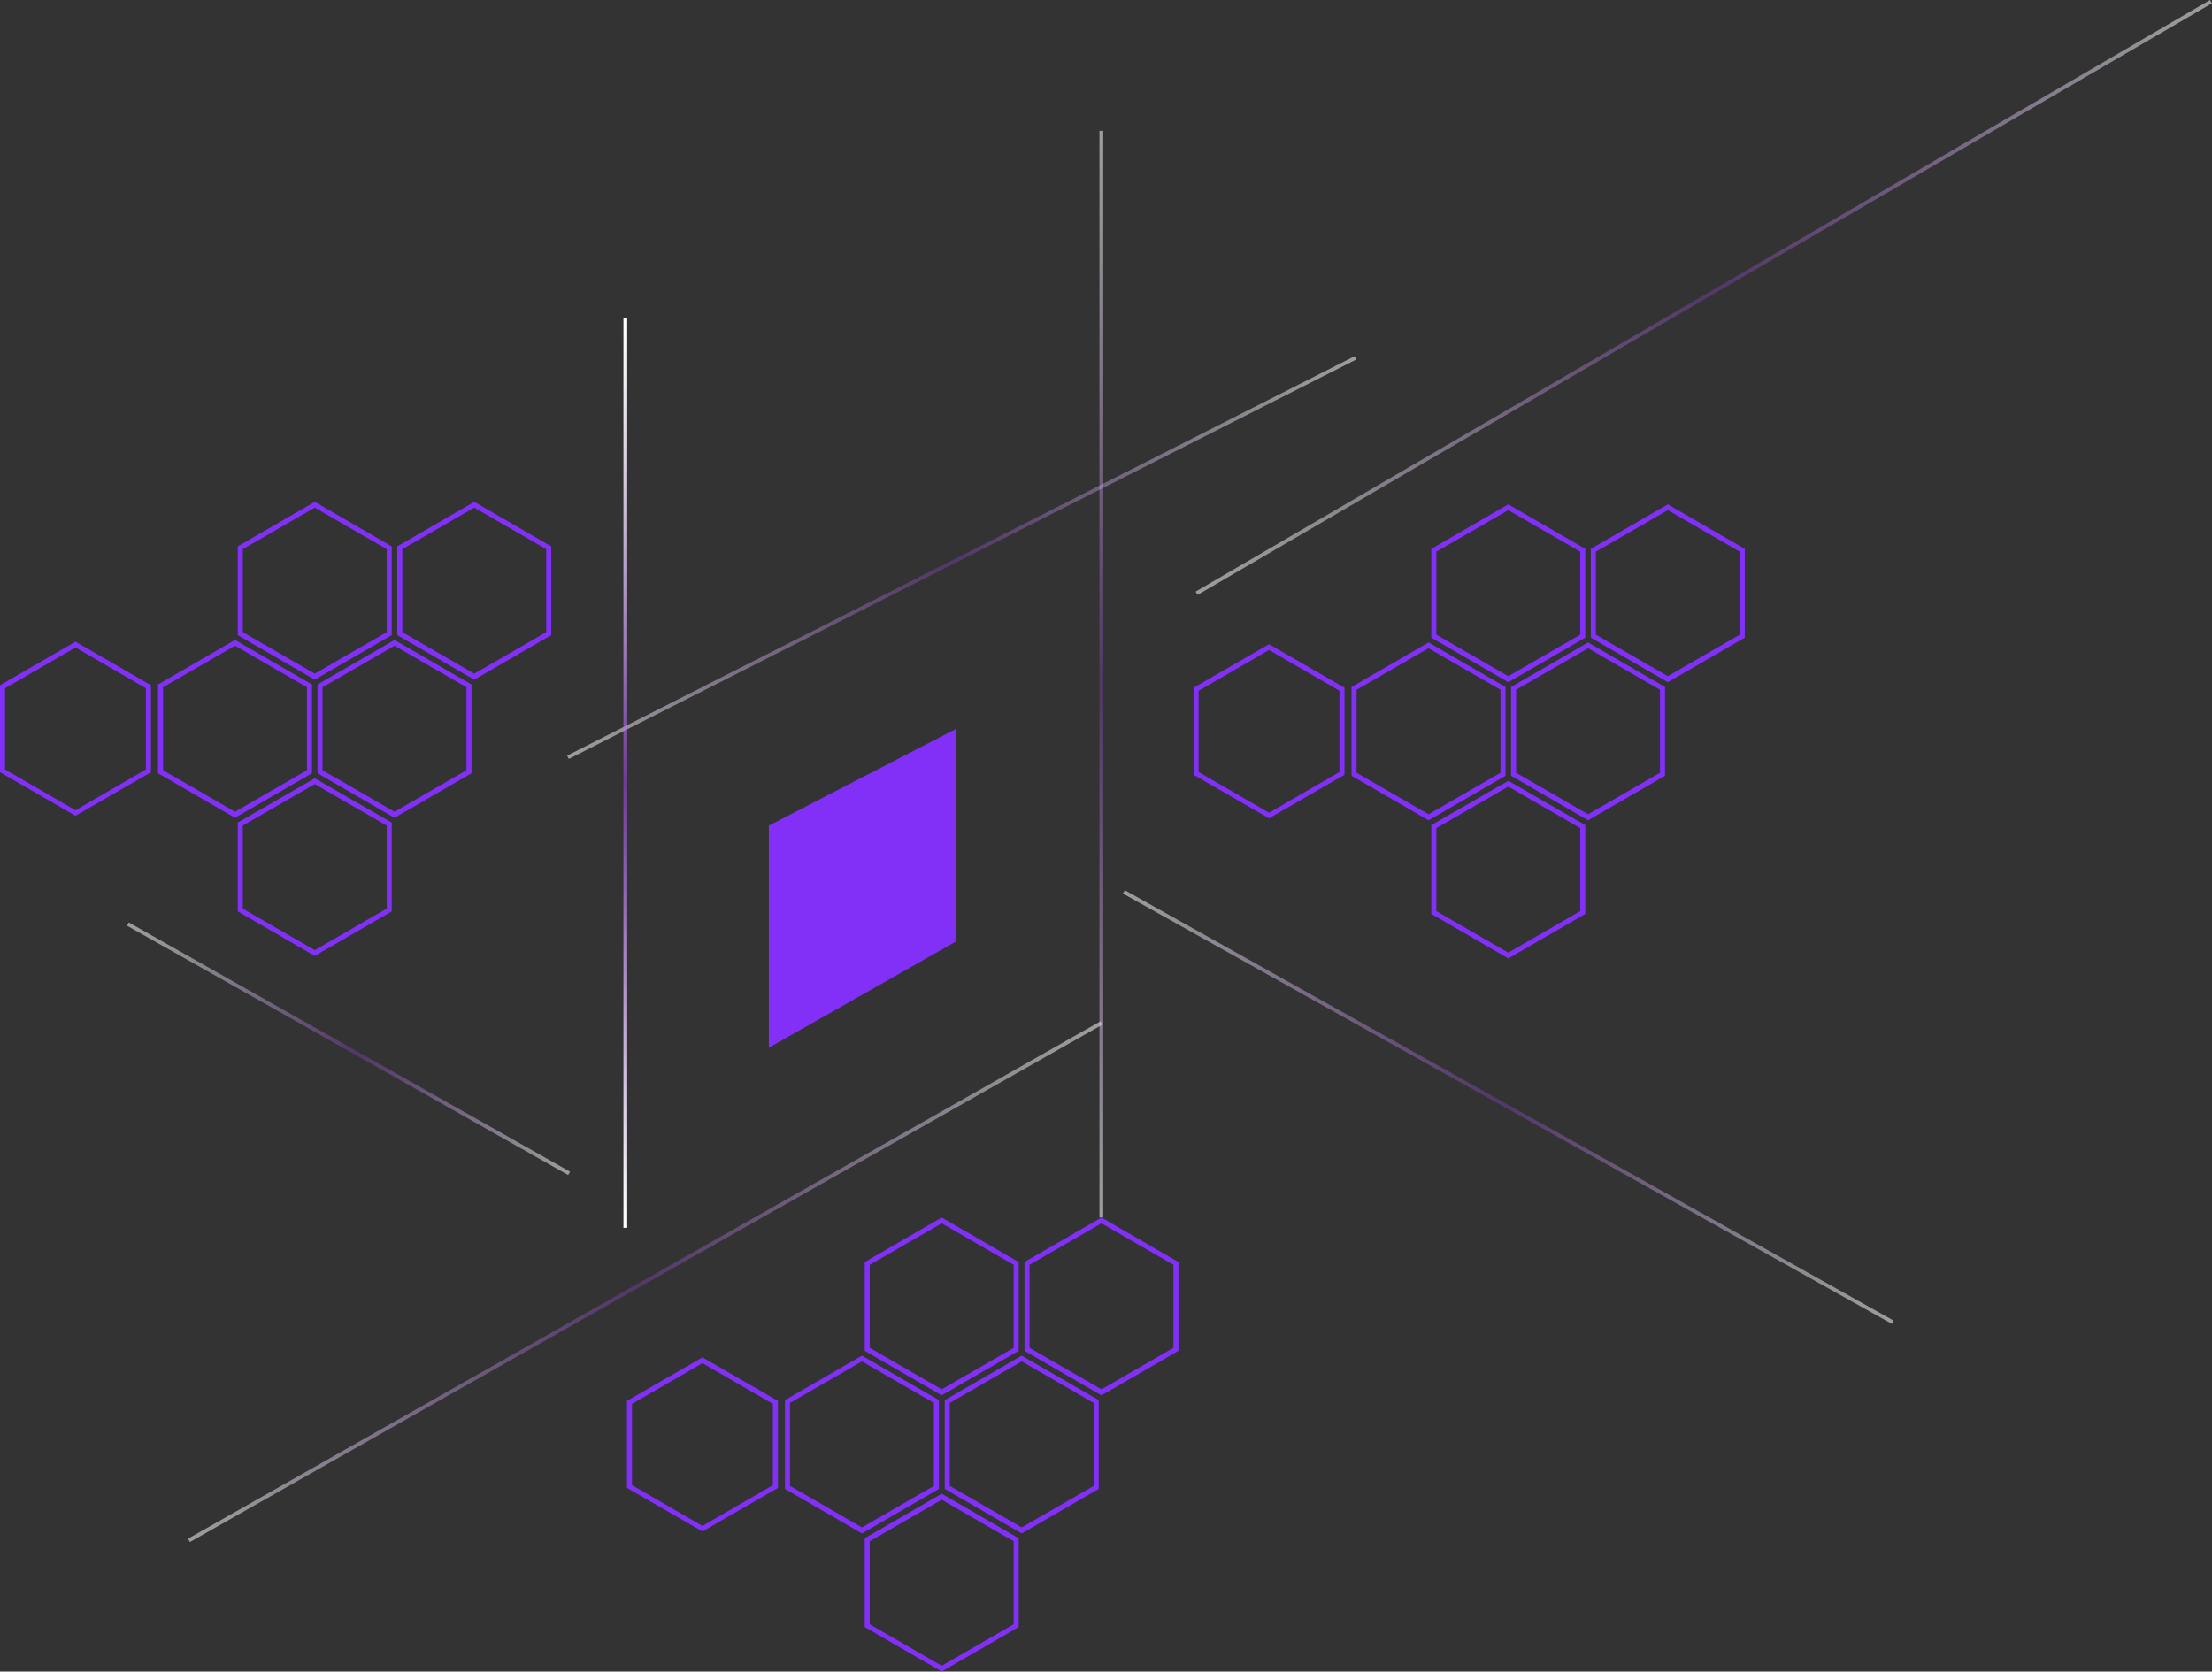 <?xml version="1.0" encoding="utf-8"?>
<!-- Generator: Adobe Illustrator 19.2.1, SVG Export Plug-In . SVG Version: 6.00 Build 0)  -->
<svg version="1.1" id="Layer_1" xmlns="http://www.w3.org/2000/svg" xmlns:xlink="http://www.w3.org/1999/xlink" x="0px" y="0px"
	 viewBox="0 0 879.2 664.5" style="enable-background:new 0 0 879.2 664.5;" xml:space="preserve">
<rect x="0" y="0" width="879.2" height="664.5" fill="#333333" stroke="none"/>
<style type="text/css">
	.st0{opacity:0.52;fill:url(#SVGID_1_);}
	.st1{opacity:0.52;fill:url(#SVGID_2_);}
	.st2{opacity:0.52;fill:url(#SVGID_3_);}
	.st3{opacity:0.52;fill:url(#SVGID_4_);}
	.st4{opacity:0.52;fill:url(#SVGID_5_);}
	.st5{opacity:0.52;fill:url(#SVGID_6_);}
	.st6{fill:url(#SVGID_7_);}
	.st7{fill:#822FF7;}
</style>
<linearGradient id="SVGID_1_" gradientUnits="userSpaceOnUse" x1="225.398" y1="221.645" x2="539.083" y2="221.645">
	<stop  offset="0" style="stop-color:#FFFFFF"/>
	<stop  offset="5.420001e-02" style="stop-color:#FCF9FF;stop-opacity:0.945"/>
	<stop  offset="0.13" style="stop-color:#F4E7FF;stop-opacity:0.868"/>
	<stop  offset="0.217" style="stop-color:#E7C9FF;stop-opacity:0.778"/>
	<stop  offset="0.315" style="stop-color:#D4A0FF;stop-opacity:0.679"/>
	<stop  offset="0.418" style="stop-color:#BC6CFF;stop-opacity:0.573"/>
	<stop  offset="0.49" style="stop-color:#AA43FF;stop-opacity:0.5"/>
	<stop  offset="0.551" style="stop-color:#BD6DFF;stop-opacity:0.56"/>
	<stop  offset="0.626" style="stop-color:#D199FF;stop-opacity:0.633"/>
	<stop  offset="0.702" style="stop-color:#E2BEFF;stop-opacity:0.708"/>
	<stop  offset="0.777" style="stop-color:#EEDAFF;stop-opacity:0.781"/>
	<stop  offset="0.852" style="stop-color:#F8EFFF;stop-opacity:0.855"/>
	<stop  offset="0.926" style="stop-color:#FDFBFF;stop-opacity:0.928"/>
	<stop  offset="1" style="stop-color:#FFFFFF"/>
</linearGradient>
<polygon class="st0" points="226.1,301.7 225.4,300.4 538.4,141.6 539.1,142.9 "/>
<linearGradient id="SVGID_2_" gradientUnits="userSpaceOnUse" x1="446.339" y1="440.136" x2="752.687" y2="440.136">
	<stop  offset="0" style="stop-color:#FFFFFF"/>
	<stop  offset="5.420001e-02" style="stop-color:#FCF9FF;stop-opacity:0.945"/>
	<stop  offset="0.13" style="stop-color:#F4E7FF;stop-opacity:0.868"/>
	<stop  offset="0.217" style="stop-color:#E7C9FF;stop-opacity:0.778"/>
	<stop  offset="0.315" style="stop-color:#D4A0FF;stop-opacity:0.679"/>
	<stop  offset="0.418" style="stop-color:#BC6CFF;stop-opacity:0.573"/>
	<stop  offset="0.49" style="stop-color:#AA43FF;stop-opacity:0.5"/>
	<stop  offset="0.551" style="stop-color:#BD6DFF;stop-opacity:0.56"/>
	<stop  offset="0.626" style="stop-color:#D199FF;stop-opacity:0.633"/>
	<stop  offset="0.702" style="stop-color:#E2BEFF;stop-opacity:0.708"/>
	<stop  offset="0.777" style="stop-color:#EEDAFF;stop-opacity:0.781"/>
	<stop  offset="0.852" style="stop-color:#F8EFFF;stop-opacity:0.855"/>
	<stop  offset="0.926" style="stop-color:#FDFBFF;stop-opacity:0.928"/>
	<stop  offset="1" style="stop-color:#FFFFFF"/>
</linearGradient>
<polygon class="st1" points="752,526.3 446.3,355.2 447.1,353.9 752.7,525 "/>
<linearGradient id="SVGID_3_" gradientUnits="userSpaceOnUse" x1="1426.173" y1="5898.122" x2="1834.206" y2="5898.122" gradientTransform="matrix(-0.508 0.862 -0.862 -0.508 6586.395 1707.725)">
	<stop  offset="0" style="stop-color:#FFFFFF"/>
	<stop  offset="5.420001e-02" style="stop-color:#FCF9FF;stop-opacity:0.945"/>
	<stop  offset="0.13" style="stop-color:#F4E7FF;stop-opacity:0.868"/>
	<stop  offset="0.217" style="stop-color:#E7C9FF;stop-opacity:0.778"/>
	<stop  offset="0.315" style="stop-color:#D4A0FF;stop-opacity:0.679"/>
	<stop  offset="0.418" style="stop-color:#BC6CFF;stop-opacity:0.573"/>
	<stop  offset="0.49" style="stop-color:#AA43FF;stop-opacity:0.5"/>
	<stop  offset="0.551" style="stop-color:#BD6DFF;stop-opacity:0.56"/>
	<stop  offset="0.626" style="stop-color:#D199FF;stop-opacity:0.633"/>
	<stop  offset="0.702" style="stop-color:#E2BEFF;stop-opacity:0.708"/>
	<stop  offset="0.777" style="stop-color:#EEDAFF;stop-opacity:0.781"/>
	<stop  offset="0.852" style="stop-color:#F8EFFF;stop-opacity:0.855"/>
	<stop  offset="0.926" style="stop-color:#FDFBFF;stop-opacity:0.928"/>
	<stop  offset="1" style="stop-color:#FFFFFF"/>
</linearGradient>
<polygon class="st2" points="476,236.5 475.2,235.2 878.4,0 879.2,1.3 "/>
<linearGradient id="SVGID_4_" gradientUnits="userSpaceOnUse" x1="5788.917" y1="5500.655" x2="5975.529" y2="5500.655" gradientTransform="matrix(-0.995 -0.138 0.134 -1 5255.625 6727.632)">
	<stop  offset="0" style="stop-color:#FFFFFF"/>
	<stop  offset="5.420001e-02" style="stop-color:#FCF9FF;stop-opacity:0.945"/>
	<stop  offset="0.13" style="stop-color:#F4E7FF;stop-opacity:0.868"/>
	<stop  offset="0.217" style="stop-color:#E7C9FF;stop-opacity:0.778"/>
	<stop  offset="0.315" style="stop-color:#D4A0FF;stop-opacity:0.679"/>
	<stop  offset="0.418" style="stop-color:#BC6CFF;stop-opacity:0.573"/>
	<stop  offset="0.49" style="stop-color:#AA43FF;stop-opacity:0.5"/>
	<stop  offset="0.551" style="stop-color:#BD6DFF;stop-opacity:0.56"/>
	<stop  offset="0.626" style="stop-color:#D199FF;stop-opacity:0.633"/>
	<stop  offset="0.702" style="stop-color:#E2BEFF;stop-opacity:0.708"/>
	<stop  offset="0.777" style="stop-color:#EEDAFF;stop-opacity:0.781"/>
	<stop  offset="0.852" style="stop-color:#F8EFFF;stop-opacity:0.855"/>
	<stop  offset="0.926" style="stop-color:#FDFBFF;stop-opacity:0.928"/>
	<stop  offset="1" style="stop-color:#FFFFFF"/>
</linearGradient>
<polygon class="st3" points="225.8,467.1 50.5,368 51.2,366.7 226.6,465.8 "/>
<linearGradient id="SVGID_5_" gradientUnits="userSpaceOnUse" x1="74.726" y1="509.517" x2="438.189" y2="509.517">
	<stop  offset="0" style="stop-color:#FFFFFF"/>
	<stop  offset="5.420001e-02" style="stop-color:#FCF9FF;stop-opacity:0.945"/>
	<stop  offset="0.13" style="stop-color:#F4E7FF;stop-opacity:0.868"/>
	<stop  offset="0.217" style="stop-color:#E7C9FF;stop-opacity:0.778"/>
	<stop  offset="0.315" style="stop-color:#D4A0FF;stop-opacity:0.679"/>
	<stop  offset="0.418" style="stop-color:#BC6CFF;stop-opacity:0.573"/>
	<stop  offset="0.49" style="stop-color:#AA43FF;stop-opacity:0.5"/>
	<stop  offset="0.551" style="stop-color:#BD6DFF;stop-opacity:0.56"/>
	<stop  offset="0.626" style="stop-color:#D199FF;stop-opacity:0.633"/>
	<stop  offset="0.702" style="stop-color:#E2BEFF;stop-opacity:0.708"/>
	<stop  offset="0.777" style="stop-color:#EEDAFF;stop-opacity:0.781"/>
	<stop  offset="0.852" style="stop-color:#F8EFFF;stop-opacity:0.855"/>
	<stop  offset="0.926" style="stop-color:#FDFBFF;stop-opacity:0.928"/>
	<stop  offset="1" style="stop-color:#FFFFFF"/>
</linearGradient>
<polygon class="st4" points="75.5,613 74.7,611.7 437.4,406 438.2,407.3 "/>
<linearGradient id="SVGID_6_" gradientUnits="userSpaceOnUse" x1="3902.99" y1="403.425" x2="4290.877" y2="403.425" gradientTransform="matrix(0.444 -0.896 0.896 0.444 -1741.584 3760.607)">
	<stop  offset="0" style="stop-color:#FFFFFF"/>
	<stop  offset="5.420001e-02" style="stop-color:#FCF9FF;stop-opacity:0.945"/>
	<stop  offset="0.13" style="stop-color:#F4E7FF;stop-opacity:0.868"/>
	<stop  offset="0.217" style="stop-color:#E7C9FF;stop-opacity:0.778"/>
	<stop  offset="0.315" style="stop-color:#D4A0FF;stop-opacity:0.679"/>
	<stop  offset="0.418" style="stop-color:#BC6CFF;stop-opacity:0.573"/>
	<stop  offset="0.49" style="stop-color:#AA43FF;stop-opacity:0.5"/>
	<stop  offset="0.551" style="stop-color:#BD6DFF;stop-opacity:0.56"/>
	<stop  offset="0.626" style="stop-color:#D199FF;stop-opacity:0.633"/>
	<stop  offset="0.702" style="stop-color:#E2BEFF;stop-opacity:0.708"/>
	<stop  offset="0.777" style="stop-color:#EEDAFF;stop-opacity:0.781"/>
	<stop  offset="0.852" style="stop-color:#F8EFFF;stop-opacity:0.855"/>
	<stop  offset="0.926" style="stop-color:#FDFBFF;stop-opacity:0.928"/>
	<stop  offset="1" style="stop-color:#FFFFFF"/>
</linearGradient>
<rect x="437" y="52" class="st5" width="1.5" height="432"/>
<linearGradient id="SVGID_7_" gradientUnits="userSpaceOnUse" x1="3815.434" y1="251.31" x2="4140.308" y2="251.31" gradientTransform="matrix(0.444 -0.896 0.896 0.444 -1741.584 3760.607)">
	<stop  offset="0" style="stop-color:#FFFFFF"/>
	<stop  offset="5.420001e-02" style="stop-color:#FCF9FF;stop-opacity:0.945"/>
	<stop  offset="0.13" style="stop-color:#F4E7FF;stop-opacity:0.868"/>
	<stop  offset="0.217" style="stop-color:#E7C9FF;stop-opacity:0.778"/>
	<stop  offset="0.315" style="stop-color:#D4A0FF;stop-opacity:0.679"/>
	<stop  offset="0.418" style="stop-color:#BC6CFF;stop-opacity:0.573"/>
	<stop  offset="0.49" style="stop-color:#AA43FF;stop-opacity:0.5"/>
	<stop  offset="0.551" style="stop-color:#BD6DFF;stop-opacity:0.56"/>
	<stop  offset="0.626" style="stop-color:#D199FF;stop-opacity:0.633"/>
	<stop  offset="0.702" style="stop-color:#E2BEFF;stop-opacity:0.708"/>
	<stop  offset="0.777" style="stop-color:#EEDAFF;stop-opacity:0.781"/>
	<stop  offset="0.852" style="stop-color:#F8EFFF;stop-opacity:0.855"/>
	<stop  offset="0.926" style="stop-color:#FDFBFF;stop-opacity:0.928"/>
	<stop  offset="1" style="stop-color:#FFFFFF"/>
</linearGradient>
<rect x="247.8" y="126.4" class="st6" width="1.5" height="361.7"/>
<g>
	<g>
		<path class="st7" d="M93.4,256.7l28.6,16.5v33l-28.6,16.5l-28.6-16.5v-33L93.4,256.7 M93.4,254.4l-30.6,17.7v35.3l30.6,17.7
			l30.6-17.7v-35.3L93.4,254.4L93.4,254.4z"/>
	</g>
</g>
<g>
	<g>
		<path class="st7" d="M125.1,201.8l28.6,16.5v33l-28.6,16.5l-28.6-16.5v-33L125.1,201.8 M125.1,199.5l-30.6,17.7v35.3l30.6,17.7
			l30.6-17.7v-35.3L125.1,199.5L125.1,199.5z"/>
	</g>
</g>
<g>
	<g>
		<path class="st7" d="M188.5,201.8l28.6,16.5v33l-28.6,16.5l-28.6-16.5v-33L188.5,201.8 M188.5,199.5l-30.6,17.7v35.3l30.6,17.7
			l30.6-17.7v-35.3L188.5,199.5L188.5,199.5z"/>
	</g>
</g>
<g>
	<g>
		<path class="st7" d="M125.1,311.7l28.6,16.5v33l-28.6,16.5l-28.6-16.5v-33L125.1,311.7 M125.1,309.4L94.5,327v35.3l30.6,17.7
			l30.6-17.7V327L125.1,309.4L125.1,309.4z"/>
	</g>
</g>
<g>
	<g>
		<path class="st7" d="M30,257.4l28,16.2v32.3l-28,16.2L2,305.9v-32.3L30,257.4 M30,255.1L0,272.4v34.6l30,17.3l30-17.3v-34.6
			L30,255.1L30,255.1z"/>
	</g>
</g>
<g>
	<g>
		<path class="st7" d="M156.8,256.7l28.6,16.5v33l-28.6,16.5l-28.6-16.5v-33L156.8,256.7 M156.8,254.4l-30.6,17.7v35.3l30.6,17.7
			l30.6-17.7v-35.3L156.8,254.4L156.8,254.4z"/>
	</g>
</g>
<g>
	<g>
		<path class="st7" d="M567.8,257.7l28.6,16.5v33l-28.6,16.5l-28.6-16.5v-33L567.8,257.7 M567.8,255.4l-30.6,17.7v35.3l30.6,17.7
			l30.6-17.7v-35.3L567.8,255.4L567.8,255.4z"/>
	</g>
</g>
<g>
	<g>
		<path class="st7" d="M599.5,202.8l28.6,16.5v33l-28.6,16.5l-28.6-16.5v-33L599.5,202.8 M599.5,200.5l-30.6,17.7v35.3l30.6,17.7
			l30.6-17.7v-35.3L599.5,200.5L599.5,200.5z"/>
	</g>
</g>
<g>
	<g>
		<path class="st7" d="M662.9,202.8l28.6,16.5v33l-28.6,16.5l-28.6-16.5v-33L662.9,202.8 M662.9,200.5l-30.6,17.7v35.3l30.6,17.7
			l30.6-17.7v-35.3L662.9,200.5L662.9,200.5z"/>
	</g>
</g>
<g>
	<g>
		<path class="st7" d="M599.5,312.7l28.6,16.5v33l-28.6,16.5l-28.6-16.5v-33L599.5,312.7 M599.5,310.4L568.9,328v35.3l30.6,17.7
			l30.6-17.7V328L599.5,310.4L599.5,310.4z"/>
	</g>
</g>
<g>
	<g>
		<path class="st7" d="M504.4,258.4l28,16.2v32.3l-28,16.2l-28-16.2v-32.3L504.4,258.4 M504.4,256.1l-30,17.3v34.6l30,17.3l30-17.3
			v-34.6L504.4,256.1L504.4,256.1z"/>
	</g>
</g>
<g>
	<g>
		<path class="st7" d="M631.2,257.7l28.6,16.5v33l-28.6,16.5l-28.6-16.5v-33L631.2,257.7 M631.2,255.4l-30.6,17.7v35.3l30.6,17.7
			l30.6-17.7v-35.3L631.2,255.4L631.2,255.4z"/>
	</g>
</g>
<g>
	<g>
		<g>
			<path class="st7" d="M342.6,541.2l28.6,16.5v33l-28.6,16.5L314,590.7v-33L342.6,541.2 M342.6,538.9L312,556.6v35.3l30.6,17.7
				l30.6-17.7v-35.3L342.6,538.9L342.6,538.9z"/>
		</g>
	</g>
	<g>
		<g>
			<path class="st7" d="M374.3,486.3l28.6,16.5v33l-28.6,16.5l-28.6-16.5v-33L374.3,486.3 M374.3,484l-30.6,17.7V537l30.6,17.7
				l30.6-17.7v-35.3L374.3,484L374.3,484z"/>
		</g>
	</g>
	<g>
		<g>
			<path class="st7" d="M437.8,486.3l28.6,16.5v33l-28.6,16.5l-28.6-16.5v-33L437.8,486.3 M437.8,484l-30.6,17.7V537l30.6,17.7
				l30.6-17.7v-35.3L437.8,484L437.8,484z"/>
		</g>
	</g>
	<g>
		<g>
			<path class="st7" d="M374.3,596.2l28.6,16.5v33l-28.6,16.5l-28.6-16.5v-33L374.3,596.2 M374.3,593.8l-30.6,17.7v35.3l30.6,17.7
				l30.6-17.7v-35.3L374.3,593.8L374.3,593.8z"/>
		</g>
	</g>
	<g>
		<g>
			<path class="st7" d="M279.2,541.9l28,16.2v32.3l-28,16.2l-28-16.2v-32.3L279.2,541.9 M279.2,539.6l-30,17.3v34.6l30,17.3l30-17.3
				v-34.6L279.2,539.6L279.2,539.6z"/>
		</g>
	</g>
	<g>
		<g>
			<path class="st7" d="M406.1,541.2l28.6,16.5v33l-28.6,16.5l-28.6-16.5v-33L406.1,541.2 M406.1,538.9l-30.6,17.7v35.3l30.6,17.7
				l30.6-17.7v-35.3L406.1,538.9L406.1,538.9z"/>
		</g>
	</g>
</g>
<polygon class="st7" points="305.6,328.2 305.6,416.5 380.1,374.2 380.1,289.7 "/>
</svg>
